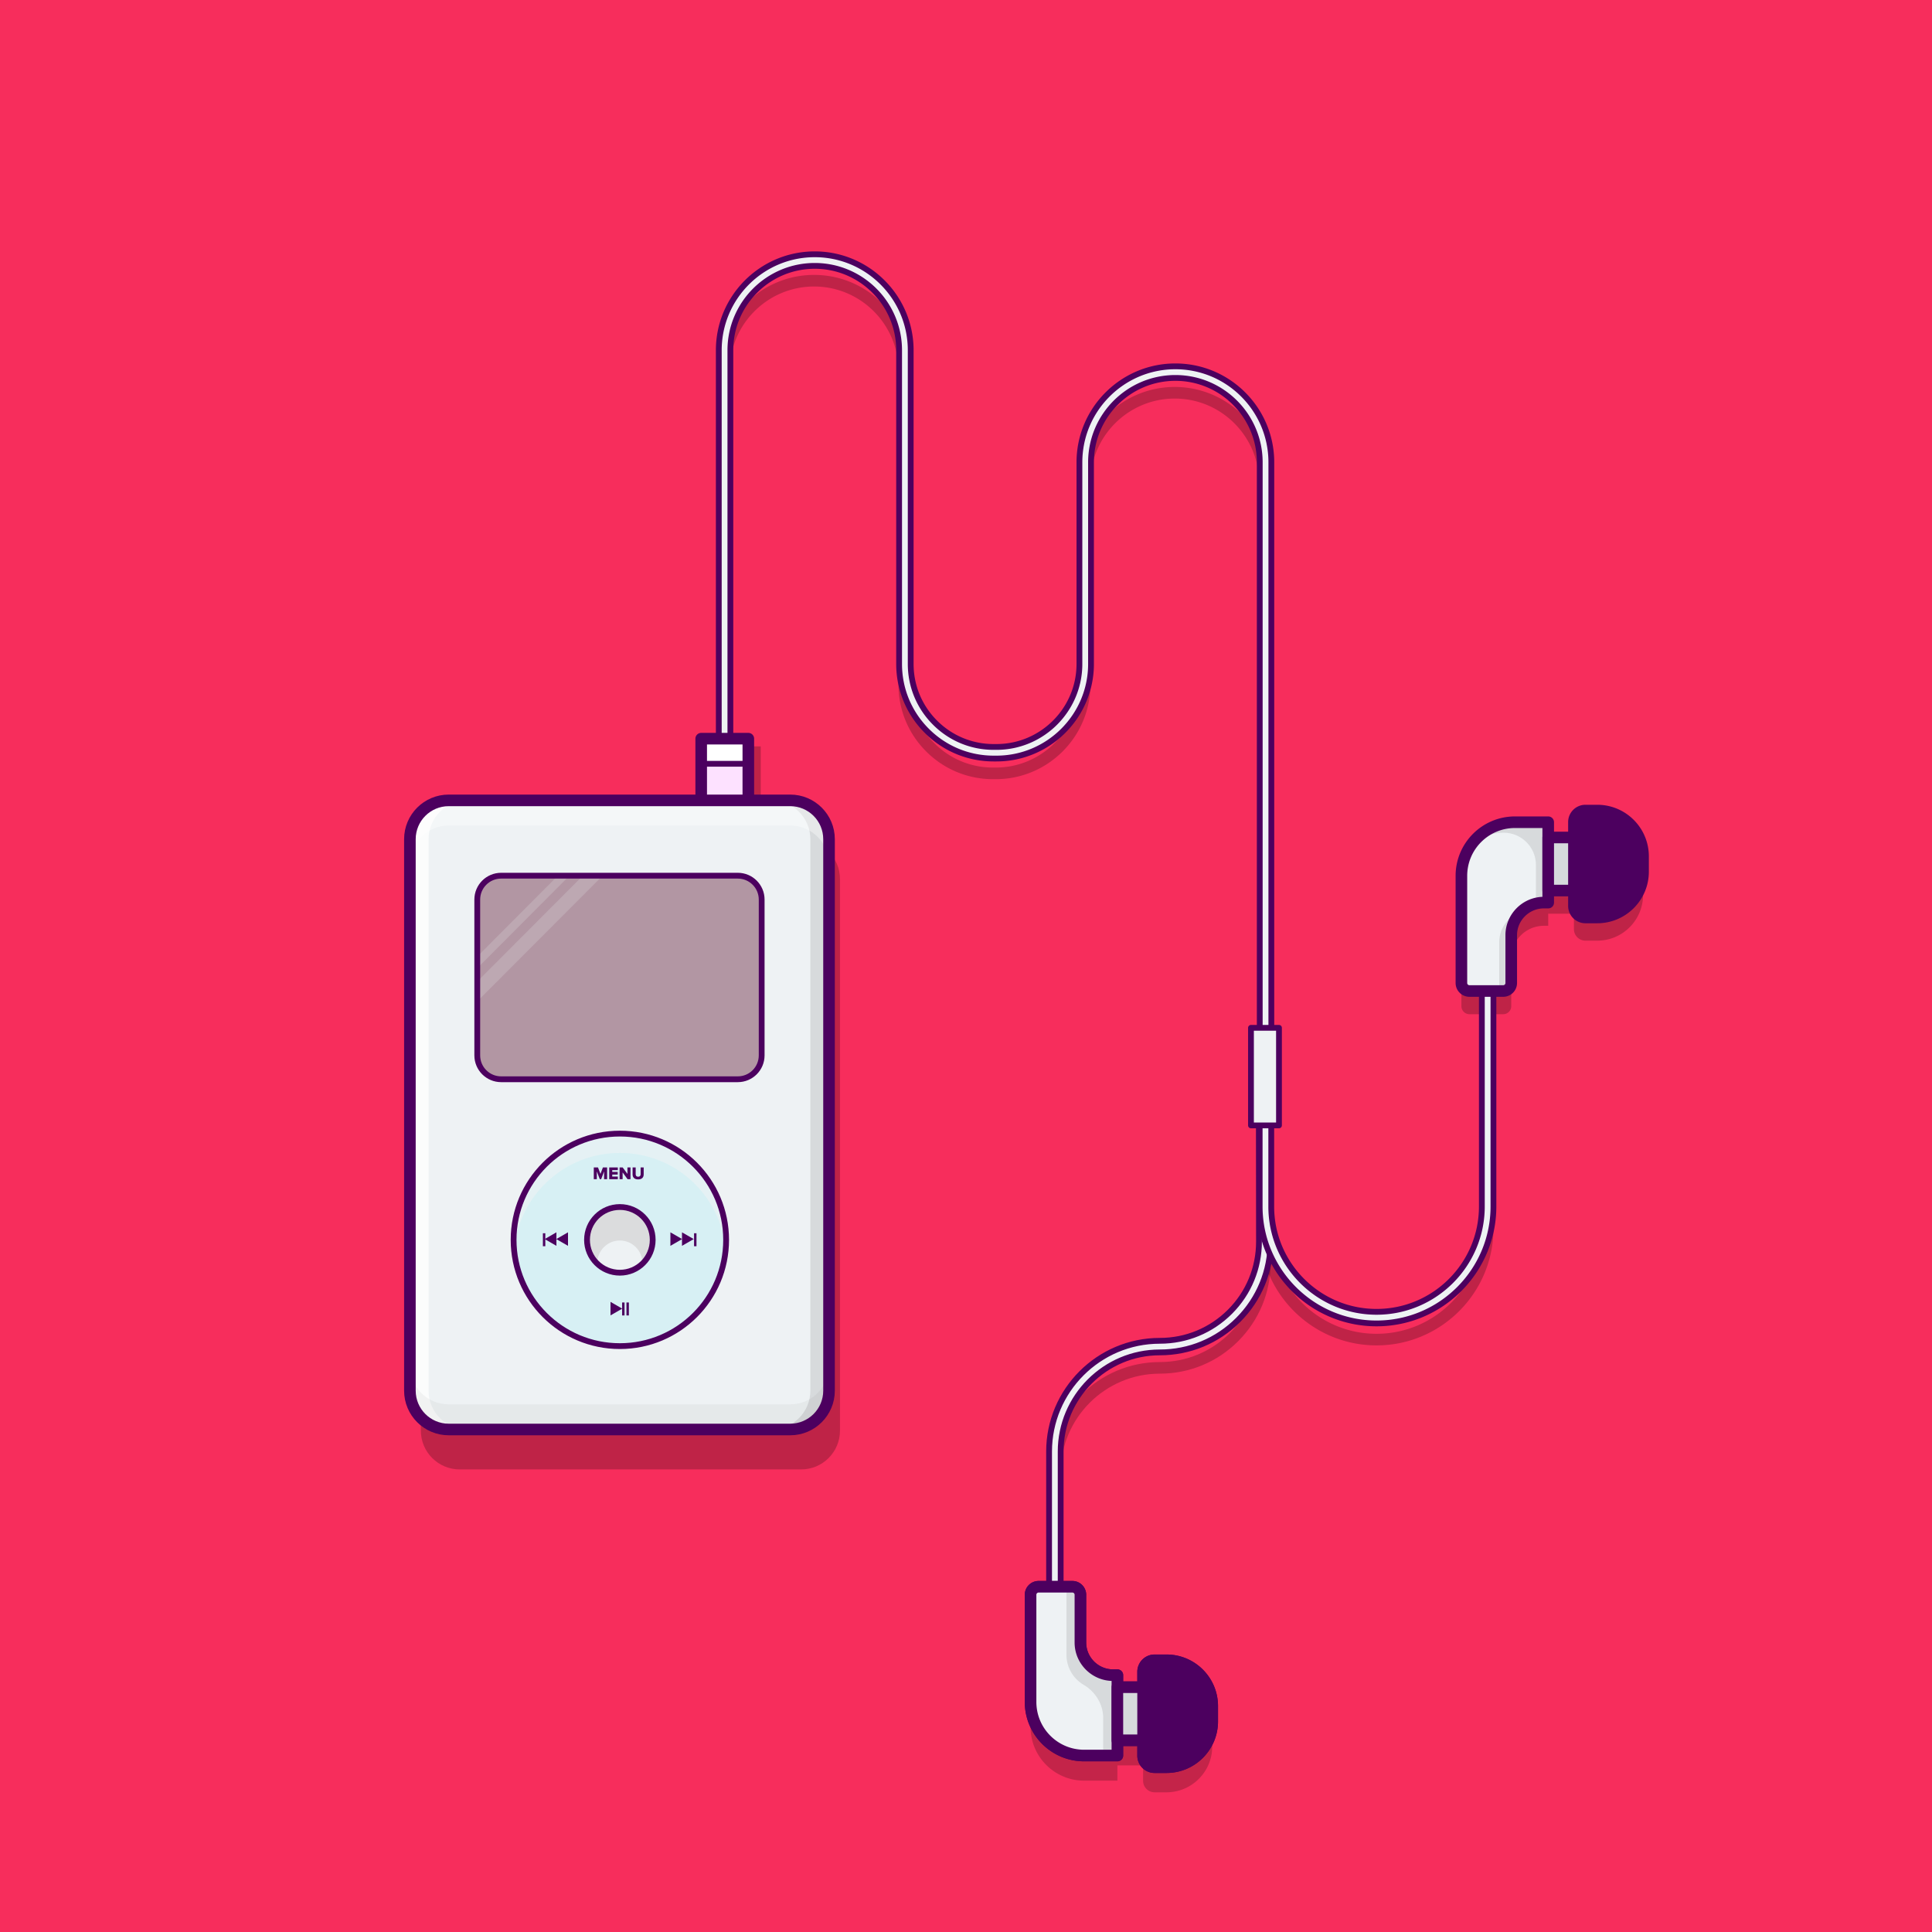 <svg xmlns="http://www.w3.org/2000/svg" enable-background="new 0 0 1000 1000" viewBox="0 0 1000 1000" id="ipod"><path fill="#f72d5c" d="M0 0h1000v1000H0z"></path><path d="M782.214 496.068c0-9.286 7.598-16.884 16.884-16.884h2.254V437.58h-17.196c-15.318 0-27.736 12.418-27.736 27.736v55.472a4.16 4.16 0 0 0 4.16 4.16h17.474a4.16 4.16 0 0 0 4.16-4.16v-24.72z" opacity=".23"></path><path d="M801.351 445.485h13.313v27.458h-13.313zM826.736 486.881h-6.115a5.957 5.957 0 0 1-5.956-5.956v-43.421a5.957 5.957 0 0 1 5.956-5.956h6.115c13.093 0 23.708 10.614 23.708 23.708v7.917c0 13.094-10.615 23.708-23.708 23.708z" opacity=".23"></path><path d="M559.214 863.174c0 9.286 7.598 16.884 16.884 16.884h2.254v41.604h-17.196c-15.318 0-27.736-12.418-27.736-27.736v-55.472a4.16 4.16 0 0 1 4.16-4.16h17.474a4.16 4.16 0 0 1 4.16 4.16v24.72z" opacity=".21"></path><path d="M578.351 886.299h13.313v27.458h-13.313zM603.736 872.362h-6.115a5.957 5.957 0 0 0-5.956 5.956v43.421a5.957 5.957 0 0 0 5.956 5.956h6.115c13.093 0 23.708-10.614 23.708-23.708v-7.917c0-13.094-10.615-23.708-23.708-23.708z" opacity=".21"></path><path d="M549 841h-6v-78.675C543 730.716 568.716 705 600.325 705c13.728 0 26.628-5.351 36.325-15.065 9.698-9.716 15.025-22.626 15-36.354l-.067-36.825 6-.012.067 36.825c.028 15.333-5.922 29.753-16.753 40.604C630.065 705.024 615.657 711 600.325 711 572.024 711 549 734.024 549 762.325V841z" opacity=".23"></path><path d="M712.5 696.372c-33.359 0-60.5-27.141-60.5-60.5v-18.5a3 3 0 1 1 6 0v18.5c0 30.052 24.448 54.5 54.5 54.5s54.5-24.448 54.5-54.5v-111.5a3 3 0 1 1 6 0v111.5c0 33.359-27.141 60.5-60.5 60.5z" opacity=".23"></path><path fill="#eef2f4" d="M549 830h-6v-78.675C543 719.716 568.716 694 600.325 694c13.728 0 26.628-5.351 36.325-15.065 9.698-9.716 15.025-22.626 15-36.354l-.067-59.825 6-.012.067 59.825c.028 15.333-5.922 29.753-16.753 40.604C630.065 694.024 615.657 700 600.325 700 572.024 700 549 723.024 549 751.325V830z"></path><path fill="none" stroke="#4c005f" stroke-linecap="round" stroke-linejoin="round" stroke-miterlimit="10" stroke-width="3" d="M549 830h-6v-78.675C543 719.716 568.716 694 600.325 694c13.728 0 26.628-5.351 36.325-15.065 9.698-9.716 15.025-22.626 15-36.354l-.067-59.825 6-.012.067 59.825c.028 15.333-5.922 29.753-16.753 40.604C630.065 694.024 615.657 700 600.325 700 572.024 700 549 723.024 549 751.325V830z"></path><path fill="#eef2f4" d="M712.5 685c-33.359 0-60.5-27.141-60.5-60.5V583a3 3 0 1 1 6 0v41.5c0 30.052 24.448 54.5 54.5 54.5s54.5-24.448 54.5-54.5V513a3 3 0 1 1 6 0v111.5c0 33.359-27.141 60.5-60.5 60.5z"></path><path fill="none" stroke="#4c005f" stroke-linecap="round" stroke-linejoin="round" stroke-miterlimit="10" stroke-width="3" d="M712.5 685c-33.359 0-60.5-27.141-60.5-60.5V583a3 3 0 1 1 6 0v41.5c0 30.052 24.448 54.5 54.5 54.5s54.5-24.448 54.5-54.5V513a3 3 0 1 1 6 0v111.5c0 33.359-27.141 60.5-60.5 60.5z"></path><path d="M654.714 548.293a3 3 0 0 1-3-3V249.96c0-24.078-19.589-43.667-43.666-43.667-24.078 0-43.667 19.589-43.667 43.667v104.366c0 27-21.967 48.967-48.967 48.967h-1.399c-13.08 0-25.377-5.093-34.625-14.342s-14.342-21.545-14.342-34.625V191.96c0-24.078-19.589-43.667-43.667-43.667s-43.667 19.589-43.667 43.667v208.333a3 3 0 1 1-6 0V191.96c0-27.386 22.281-49.667 49.667-49.667 27.387 0 49.667 22.281 49.667 49.667v162.366c0 11.477 4.469 22.267 12.584 30.382s18.905 12.584 30.383 12.584h1.399c23.692 0 42.967-19.275 42.967-42.967V249.96c0-27.386 22.28-49.667 49.666-49.667 27.387 0 49.667 22.281 49.667 49.667v295.333a3 3 0 0 1-3 3z" opacity=".23"></path><path fill="#eef2f4" d="M655.042 537.621a3 3 0 0 1-3-3V239.288c0-24.078-19.589-43.667-43.666-43.667-24.078 0-43.667 19.589-43.667 43.667v104.366c0 27-21.967 48.967-48.967 48.967h-1.399c-13.08 0-25.377-5.093-34.625-14.342s-14.342-21.545-14.342-34.625V181.288c0-24.078-19.589-43.667-43.667-43.667s-43.667 19.589-43.667 43.667v208.333a3 3 0 1 1-6 0V181.288c0-27.386 22.281-49.667 49.667-49.667 27.387 0 49.667 22.281 49.667 49.667v162.366c0 11.477 4.469 22.267 12.584 30.382s18.905 12.584 30.383 12.584h1.399c23.692 0 42.967-19.275 42.967-42.967V239.288c0-27.386 22.28-49.667 49.666-49.667 27.387 0 49.667 22.281 49.667 49.667v295.333a3 3 0 0 1-3 3z"></path><path fill="none" stroke="#4c005f" stroke-linecap="round" stroke-linejoin="round" stroke-miterlimit="10" stroke-width="3" d="M655.042 537.621a3 3 0 0 1-3-3V239.288c0-24.078-19.589-43.667-43.666-43.667-24.078 0-43.667 19.589-43.667 43.667v104.366c0 27-21.967 48.967-48.967 48.967h-1.399c-13.08 0-25.377-5.093-34.625-14.342s-14.342-21.545-14.342-34.625V181.288c0-24.078-19.589-43.667-43.667-43.667s-43.667 19.589-43.667 43.667v208.333a3 3 0 1 1-6 0V181.288c0-27.386 22.281-49.667 49.667-49.667 27.387 0 49.667 22.281 49.667 49.667v162.366c0 11.477 4.469 22.267 12.584 30.382s18.905 12.584 30.383 12.584h1.399c23.692 0 42.967-19.275 42.967-42.967V239.288c0-27.386 22.28-49.667 49.666-49.667 27.387 0 49.667 22.281 49.667 49.667v295.333a3 3 0 0 1-3 3z"></path><path d="M369.354 386.333h24.396v32.333h-24.396z" opacity=".23"></path><path fill="#fde1ff" d="M362.937 382.333h24.396v32.333h-24.396z"></path><path fill="#fff" d="M362.937 382.333h24.396v13h-24.396z"></path><path fill="none" stroke="#4c005f" stroke-linecap="round" stroke-linejoin="round" stroke-miterlimit="10" stroke-width="3" d="M362.937 382.333h24.396v13h-24.396z"></path><path fill="none" stroke="#4c005f" stroke-linecap="round" stroke-linejoin="round" stroke-miterlimit="10" stroke-width="6" d="M362.937 382.333h24.396v32.333h-24.396z"></path><path d="M414.682 760.565H237.924c-11.096 0-20.092-8.995-20.092-20.092V455.025c0-11.095 8.995-20.09 20.09-20.09h176.759c11.096 0 20.092 8.995 20.092 20.092v285.447c0 11.096-8.995 20.091-20.091 20.091z" opacity=".23"></path><path fill="#eef2f4" d="M409.013 739.902H232.255c-11.096 0-20.092-8.995-20.092-20.092V434.362c0-11.095 8.995-20.09 20.09-20.09h176.759c11.096 0 20.092 8.995 20.092 20.092v285.447c.001 11.096-8.995 20.091-20.091 20.091z"></path><path fill="#eef2f4" d="M409.013 739.902H232.255c-11.096 0-20.092-8.995-20.092-20.092V434.362c0-11.095 8.995-20.09 20.09-20.09h176.759c11.096 0 20.092 8.995 20.092 20.092v285.447c.001 11.096-8.995 20.091-20.091 20.091z"></path><g opacity=".76"><path fill="#fff" d="M221.833 719.811V434.362c0-11.095 8.995-20.09 20.09-20.09h-9.669c-11.095 0-20.09 8.995-20.09 20.09v285.449c0 11.096 8.995 20.092 20.092 20.092h9.669c-11.097-.001-20.092-8.996-20.092-20.092z"></path></g><path d="M419.436 719.811V434.362c0-11.095-8.995-20.09-20.09-20.09h9.669c11.095 0 20.09 8.995 20.09 20.09v285.449c0 11.096-8.995 20.092-20.092 20.092h-9.669c11.097-.001 20.092-8.996 20.092-20.092z" opacity=".1"></path><path d="M409.013 726.902H232.255c-11.096 0-20.092-8.995-20.092-20.092v13c0 11.096 8.995 20.092 20.092 20.092h176.758c11.096 0 20.092-8.995 20.092-20.092v-13c0 11.097-8.996 20.092-20.092 20.092z" opacity=".04"></path><g opacity=".38"><path fill="#fff" d="M409.013 427.272H232.255c-11.096 0-20.092 8.995-20.092 20.092v-13c0-11.096 8.995-20.092 20.092-20.092h176.758c11.096 0 20.092 8.995 20.092 20.092v13c0-11.097-8.996-20.092-20.092-20.092z"></path></g><path fill="none" stroke="#4c005f" stroke-miterlimit="10" stroke-width="6" d="M409.013 739.902H232.255c-11.096 0-20.092-8.995-20.092-20.092V434.362c0-11.095 8.995-20.09 20.09-20.09h176.759c11.096 0 20.092 8.995 20.092 20.092v285.447c.001 11.096-8.995 20.091-20.091 20.091z"></path><path fill="#b296a3" d="M381.882 558.621H259.387c-6.825 0-12.357-5.533-12.357-12.357v-80.651c0-6.825 5.533-12.357 12.357-12.357h122.495c6.825 0 12.357 5.533 12.357 12.357v80.651c0 6.825-5.532 12.357-12.357 12.357z"></path><path fill="#eef2f4" d="M247 501.166 294.999 453h-6L247 495.166zM247 518.345 312.178 453h-10.246L247 508.099z" opacity=".2"></path><path fill="none" stroke="#4c005f" stroke-miterlimit="10" stroke-width="3" d="M381.882 558.621H259.387c-6.825 0-12.357-5.533-12.357-12.357v-80.651c0-6.825 5.533-12.357 12.357-12.357h122.495c6.825 0 12.357 5.533 12.357 12.357v80.651c0 6.825-5.532 12.357-12.357 12.357z"></path><path fill="#eef2f4" d="M559.214 850.174c0 9.286 7.598 16.884 16.884 16.884h2.254v41.604h-17.196c-15.318 0-27.736-12.418-27.736-27.736v-55.472a4.16 4.16 0 0 1 4.16-4.16h17.474a4.16 4.16 0 0 1 4.16 4.16v24.72z"></path><path d="M576.098 866.876c-9.404 0-17.098-7.694-17.098-17.098v-24.956a3.958 3.958 0 0 0-3.947-3.947H552V856.505c0 6.593 3.56 12.389 8.862 15.528 6.154 3.643 10.138 10.053 10.138 17.204v19.639h7v-42h-1.902z" opacity=".1"></path><path fill="none" stroke="#4c005f" stroke-linecap="round" stroke-linejoin="round" stroke-miterlimit="10" stroke-width="6" d="M559.214 850.174c0 9.286 7.598 16.884 16.884 16.884h2.254v41.604h-17.196c-15.318 0-27.736-12.418-27.736-27.736v-55.472a4.16 4.16 0 0 1 4.16-4.16h17.474a4.16 4.16 0 0 1 4.16 4.16v24.72z"></path><path fill="#d6dadc" d="M578.351 873.299h13.313v27.458h-13.313z"></path><path fill="none" stroke="#4c005f" stroke-linecap="round" stroke-linejoin="round" stroke-miterlimit="10" stroke-width="6" d="M578.351 873.299h13.313v27.458h-13.313zM603.736 859.362h-6.115a5.957 5.957 0 0 0-5.956 5.956v43.421a5.957 5.957 0 0 0 5.956 5.956h6.115c13.093 0 23.708-10.614 23.708-23.708v-7.917c0-13.094-10.615-23.708-23.708-23.708z"></path><path fill="#4c005f" d="M603.736 859.362h-6.115a5.957 5.957 0 0 0-5.956 5.956v43.421a5.957 5.957 0 0 0 5.956 5.956h6.115c13.093 0 23.708-10.614 23.708-23.708v-7.917c0-13.094-10.615-23.708-23.708-23.708z"></path><path fill="#eef2f4" d="M559.214 850.174c0 9.286 7.598 16.884 16.884 16.884h2.254v41.604h-17.196c-15.318 0-27.736-12.418-27.736-27.736v-55.472a4.16 4.16 0 0 1 4.16-4.16h17.474a4.16 4.16 0 0 1 4.16 4.16v24.72z"></path><path d="M576.098 866.876c-9.404 0-17.098-7.694-17.098-17.098v-24.956a3.958 3.958 0 0 0-3.947-3.947H552V856.505c0 6.593 3.56 12.389 8.862 15.528 6.154 3.643 10.138 10.053 10.138 17.204v19.639h7v-42h-1.902z" opacity=".1"></path><path fill="none" stroke="#4c005f" stroke-linecap="round" stroke-linejoin="round" stroke-miterlimit="10" stroke-width="6" d="M559.214 850.174c0 9.286 7.598 16.884 16.884 16.884h2.254v41.604h-17.196c-15.318 0-27.736-12.418-27.736-27.736v-55.472a4.16 4.16 0 0 1 4.16-4.16h17.474a4.16 4.16 0 0 1 4.16 4.16v24.72z"></path><path fill="#d6dadc" d="M578.351 873.299h13.313v27.458h-13.313z"></path><path fill="none" stroke="#4c005f" stroke-linecap="round" stroke-linejoin="round" stroke-miterlimit="10" stroke-width="6" d="M578.351 873.299h13.313v27.458h-13.313zM603.736 859.362h-6.115a5.957 5.957 0 0 0-5.956 5.956v43.421a5.957 5.957 0 0 0 5.956 5.956h6.115c13.093 0 23.708-10.614 23.708-23.708v-7.917c0-13.094-10.615-23.708-23.708-23.708z"></path><path fill="#4c005f" d="M603.736 859.362h-6.115a5.957 5.957 0 0 0-5.956 5.956v43.421a5.957 5.957 0 0 0 5.956 5.956h6.115c13.093 0 23.708-10.614 23.708-23.708v-7.917c0-13.094-10.615-23.708-23.708-23.708z"></path><path fill="#eef2f4" d="M782.214 484.068c0-9.286 7.598-16.884 16.884-16.884h2.254V425.58h-17.196c-15.318 0-27.736 12.418-27.736 27.736v55.472a4.16 4.16 0 0 0 4.16 4.16h17.474a4.16 4.16 0 0 0 4.16-4.16v-24.72z"></path><g opacity=".1"><path d="M776 487.685V511h2.053c2.298 0 3.947-1.914 3.947-4.212v-24.72c0-3.319.926-6.414 2.598-9.031-5.087 2.917-8.598 8.394-8.598 14.648zM784.155 426c-8.893 0-16.802 3.882-21.878 10.39 4.52-3.197 10.035-5.39 15.992-5.39 9.24 0 16.73 7.49 16.73 16.73v19.861c2-.26 2.851-.591 4.098-.591H801v-41h-16.845z"></path></g><path fill="none" stroke="#4c005f" stroke-linecap="round" stroke-linejoin="round" stroke-miterlimit="10" stroke-width="6" d="M782.214 484.068c0-9.286 7.598-16.884 16.884-16.884h2.254V425.58h-17.196c-15.318 0-27.736 12.418-27.736 27.736v55.472a4.16 4.16 0 0 0 4.16 4.16h17.474a4.16 4.16 0 0 0 4.16-4.16v-24.72z"></path><path fill="#d6dadc" d="M801.351 433.485h13.313v27.458h-13.313z"></path><path fill="none" stroke="#4c005f" stroke-linecap="round" stroke-linejoin="round" stroke-miterlimit="10" stroke-width="6" d="M801.351 433.485h13.313v27.458h-13.313zM826.736 474.881h-6.115a5.957 5.957 0 0 1-5.956-5.956v-43.421a5.957 5.957 0 0 1 5.956-5.956h6.115c13.093 0 23.708 10.614 23.708 23.708v7.917c0 13.094-10.615 23.708-23.708 23.708z"></path><path fill="#4c005f" d="M826.736 474.881h-6.115a5.957 5.957 0 0 1-5.956-5.956v-43.421a5.957 5.957 0 0 1 5.956-5.956h6.115c13.093 0 23.708 10.614 23.708 23.708v7.917c0 13.094-10.615 23.708-23.708 23.708z"></path><circle cx="320.839" cy="641.75" r="55" fill="#d7f0f4"></circle><path fill="#eef2f4" d="M320.839 596.75c28.689 0 52.236 21.969 54.763 50 .149-1.648.237-3.313.237-5 0-30.376-24.624-55-55-55s-55 24.624-55 55c0 1.687.088 3.352.237 5 2.527-28.031 26.074-50 54.763-50z" opacity=".63"></path><circle cx="320.839" cy="641.75" r="17" fill="#eef2f4"></circle><circle cx="320.839" cy="641.75" r="55" fill="none" stroke="#4c005f" stroke-miterlimit="10" stroke-width="3"></circle><path fill="#dbdcdd" d="M320.839 624.75c-9.389 0-17 7.611-17 17 0 4.878 2.066 9.265 5.358 12.365-.004-.122-.018-.242-.018-.365 0-6.44 5.221-11.661 11.661-11.661s11.66 5.221 11.66 11.661c0 .123-.015.243-.018.365 3.291-3.1 5.358-7.486 5.358-12.365-.001-9.389-7.612-17-17.001-17z"></path><circle cx="320.839" cy="641.75" r="17" fill="none" stroke="#4c005f" stroke-miterlimit="10" stroke-width="3"></circle><path fill="#4c005f" d="M312.676 610.351v-4.018l-1.53 4.018h-.692l-1.54-4.018v4.018h-1.567v-6.076h2.177l1.275 3.353 1.266-3.353h2.177v6.076h-1.566zM315.332 610.351v-6.076h4.455v1.366h-2.888v.947h2.824v1.367h-2.824v1.029h2.888v1.366h-4.455zM324.831 610.351l-2.569-3.517v3.517h-1.567v-6.076h1.613l2.459 3.344v-3.344h1.576v6.076h-1.512zM327.433 607.891v-3.616h1.594v3.562c0 .72.438 1.239 1.285 1.239.838 0 1.275-.52 1.275-1.239v-3.562h1.585v3.607c0 1.513-.911 2.578-2.86 2.578-1.949 0-2.879-1.075-2.879-2.569zM353 637.844l6.062 3.5-6.062 3.5z"></path><path fill="#4c005f" d="m347 637.844 6.062 3.5-6.062 3.5z"></path><path fill="#4c005f" d="M356.512 641.065h6.713v1.25h-6.713z" transform="rotate(90 359.869 641.69)"></path><path fill="#4c005f" d="m316 673.844 6.062 3.5-6.062 3.5z"></path><path fill="#4c005f" d="M319.278 676.892h6.713v1.25h-6.713z" transform="rotate(90 322.634 677.517)"></path><path fill="#4c005f" d="M321.519 676.892h6.713v1.25h-6.713z" transform="rotate(90 324.875 677.517)"></path><path fill="#4c005f" d="m288 637.844-6.062 3.5 6.062 3.5z"></path><path fill="#4c005f" d="m294 637.844-6.062 3.5 6.062 3.5z"></path><path fill="#4c005f" d="M278.269 641.065h6.713v1.25h-6.713z" transform="rotate(90 281.625 641.69)"></path><path fill="#eef2f4" d="M647.5 532H662v50.5h-14.5z"></path><path fill="none" stroke="#4c005f" stroke-linecap="round" stroke-linejoin="round" stroke-miterlimit="10" stroke-width="3" d="M647.5 532H662v50.5h-14.5z"></path></svg>